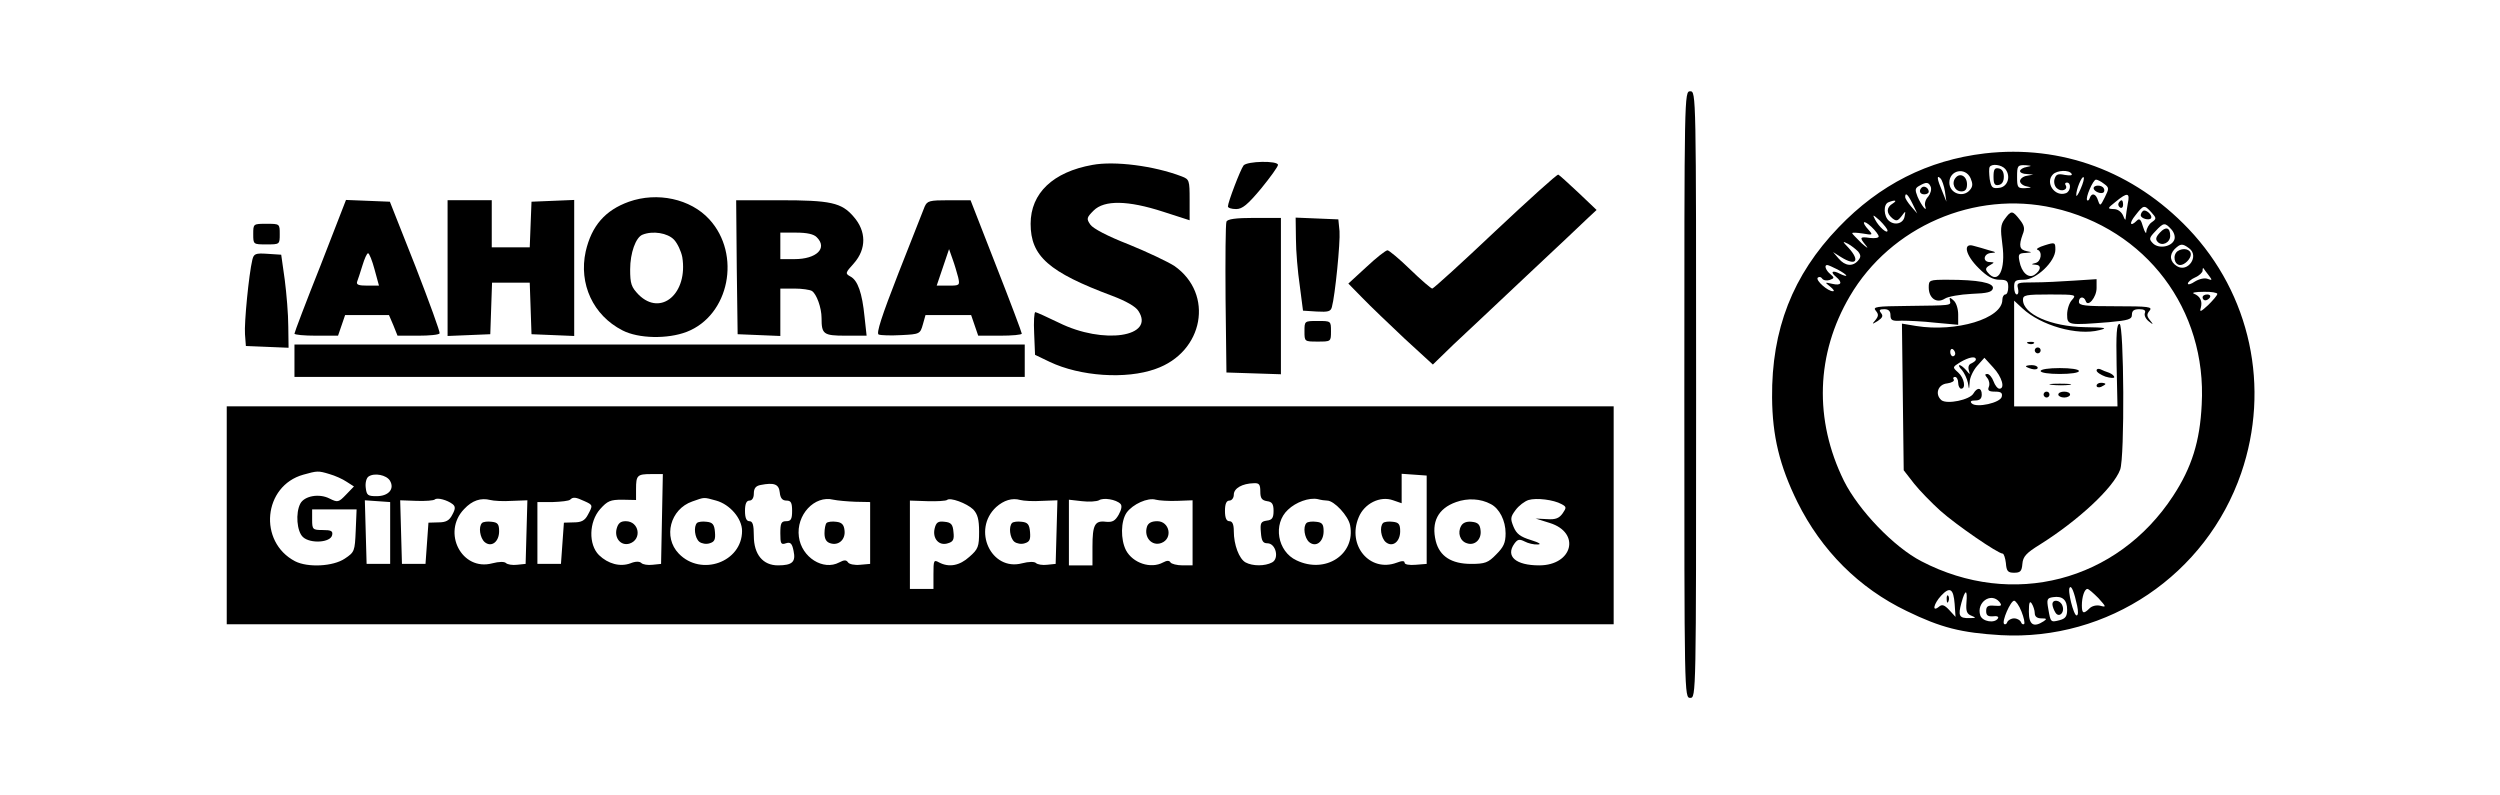 <?xml version="1.0" standalone="no"?>
<!DOCTYPE svg PUBLIC "-//W3C//DTD SVG 20010904//EN"
 "http://www.w3.org/TR/2001/REC-SVG-20010904/DTD/svg10.dtd">
<svg version="1.0" xmlns="http://www.w3.org/2000/svg"
 width="849pt" height="270pt" viewBox="0 0 849 270"
 preserveAspectRatio="xMidYMid meet">

<g transform="translate(0,270) scale(0.1,-0.1)"
fill="#000000" stroke="none">
<path d="M5720 1360 c0 -1023 0 -1030 20 -1030 20 0 20 7 20 1030 0 1023 0
1030 -20 1030 -20 0 -20 -7 -20 -1030z"/>
<path d="M6740 2179 c-193 -23 -357 -106 -496 -251 -156 -162 -228 -347 -226
-578 1 -130 25 -231 86 -355 82 -165 209 -292 371 -370 117 -57 186 -74 320
-82 364 -20 697 205 816 550 100 291 32 608 -179 830 -186 195 -431 286 -692
256z m70 -53 c20 -25 8 -61 -21 -64 -23 -3 -27 1 -32 30 -2 18 -3 36 0 41 7
12 40 8 53 -7z m73 7 c-13 -2 -23 -9 -23 -14 0 -5 10 -10 23 -10 l22 -2 -22
-4 c-13 -2 -23 -11 -23 -18 0 -7 10 -16 23 -18 19 -4 18 -4 -5 -6 -26 -1 -28
2 -28 39 0 37 2 40 28 39 23 -2 24 -2 5 -6z m-191 -38 c8 -19 8 -28 -2 -40
-23 -28 -70 -12 -70 25 0 42 54 54 72 15z m343 15 c4 -6 -5 -7 -23 -4 -24 5
-30 2 -35 -15 -3 -11 1 -25 9 -31 15 -13 38 -4 29 11 -4 5 -1 9 4 9 16 0 13
-30 -3 -36 -38 -14 -72 36 -44 64 14 14 54 16 63 2z m-430 -60 l5 -35 -14 35
c-18 42 -20 58 -6 44 5 -5 12 -25 15 -44z m461 9 c-8 -19 -15 -29 -15 -22 -1
18 19 67 25 61 3 -3 -2 -21 -10 -39z m79 17 c18 -13 18 -16 3 -46 -15 -30 -16
-31 -23 -11 -7 23 -21 28 -28 9 -2 -7 -6 -11 -9 -8 -7 7 20 70 30 70 5 0 17
-6 27 -14z m-588 -11 c3 -9 -1 -23 -9 -33 -9 -9 -13 -24 -10 -32 8 -24 -13 2
-26 32 -9 23 -9 29 6 37 24 14 32 13 39 -4z m-62 -57 l16 -33 -21 24 c-11 13
-20 27 -20 32 0 18 10 8 25 -23z m731 1 c-3 -17 -6 -39 -7 -48 0 -11 -3 -9 -9
7 -6 13 -18 22 -32 22 -22 1 -22 2 7 25 40 33 49 31 41 -6z m-798 0 c-22 -13
-23 -32 -2 -50 14 -11 18 -10 31 6 15 20 15 20 11 0 -4 -24 -33 -32 -53 -15
-18 15 -20 56 -2 63 22 9 32 7 15 -4z m545 -15 c315 -71 522 -345 504 -668 -6
-125 -34 -214 -97 -310 -190 -291 -546 -383 -855 -222 -93 48 -213 173 -263
273 -102 207 -95 431 20 627 139 237 424 360 691 300z m333 -15 c18 -20 18
-22 1 -34 -9 -6 -17 -21 -18 -31 0 -10 -5 -4 -11 15 -7 25 -12 31 -21 22 -23
-23 -28 -10 -5 18 28 36 30 36 54 10z m-896 -62 c0 -13 -29 12 -42 37 -10 19
-8 18 16 -3 14 -14 26 -29 26 -34z m-30 -20 c0 -5 -13 -7 -30 -5 -35 5 -36 2
-13 -26 10 -12 3 -8 -15 8 -17 17 -32 32 -32 34 0 3 16 2 36 -1 34 -6 35 -5
20 12 -26 28 -19 37 9 11 14 -13 25 -28 25 -33z m994 24 c9 -10 14 -25 10 -35
-9 -24 -52 -32 -72 -13 -15 15 -14 19 8 42 28 30 32 30 54 6z m-1064 -75 c10
-13 10 -19 0 -31 -18 -21 -44 -19 -66 7 l-19 22 27 -17 c51 -32 66 -13 26 31
-22 23 -22 24 -2 14 11 -6 26 -18 34 -26z m1124 11 c36 -26 -4 -84 -41 -61
-24 15 -27 38 -8 58 20 19 26 20 49 3z m-1194 -72 c17 -9 30 -18 30 -21 0 -2
-9 0 -21 6 -26 14 -35 7 -14 -10 24 -20 18 -31 -12 -24 -27 6 -27 6 -8 -9 11
-9 16 -16 10 -16 -17 -1 -60 37 -52 46 5 4 11 3 15 -3 4 -6 15 -8 25 -5 17 6
17 8 3 20 -16 13 -22 31 -11 31 4 0 19 -7 35 -15z m1260 -19 c14 -18 13 -19
-3 -13 -10 4 -28 0 -43 -9 -13 -9 -24 -12 -24 -7 0 5 11 15 25 21 14 6 25 17
25 23 0 7 1 10 3 8 1 -2 9 -13 17 -23z m30 -64 c0 -5 -14 -21 -31 -38 -26 -24
-30 -25 -25 -9 6 23 -2 39 -24 48 -8 3 6 6 33 6 26 1 47 -3 47 -7z m-476
-1059 c4 -19 4 -33 -2 -33 -10 0 -32 87 -23 95 6 7 15 -16 25 -62z m-416 6 l3
-44 -21 23 c-17 18 -25 21 -36 11 -24 -19 -17 11 8 38 30 32 42 24 46 -28z
m488 20 c27 -30 28 -32 6 -26 -13 3 -28 -1 -36 -9 -20 -20 -26 -18 -26 10 0
29 9 56 19 56 4 0 20 -14 37 -31z m-448 -16 c-2 -28 1 -38 17 -44 17 -7 16 -8
-7 -8 -35 -1 -39 8 -27 52 13 47 21 47 17 0z m342 -24 c0 -22 -6 -30 -25 -35
-31 -8 -31 -8 -39 38 -6 33 -4 37 16 40 32 5 48 -9 48 -43z m-230 27 c10 -13
7 -15 -17 -13 -22 2 -28 -2 -28 -18 0 -15 6 -19 23 -18 13 2 21 -1 17 -7 -11
-18 -53 -11 -60 10 -14 44 36 80 65 46z m75 -33 c8 -20 12 -39 9 -42 -4 -3 -9
0 -11 7 -3 6 -13 12 -23 12 -10 0 -20 -6 -23 -12 -2 -7 -7 -10 -11 -7 -9 8 22
79 34 79 5 0 17 -16 25 -37z m45 -5 c0 -12 8 -18 23 -18 18 0 19 -2 7 -10 -34
-22 -50 -12 -50 33 0 31 3 38 10 27 5 -8 10 -23 10 -32z"/>
<path d="M6770 2100 c0 -25 4 -31 18 -28 11 2 17 12 17 28 0 16 -6 26 -17 28
-14 3 -18 -3 -18 -28z"/>
<path d="M6641 2096 c-15 -18 -3 -46 20 -46 13 0 19 7 19 24 0 28 -24 41 -39
22z"/>
<path d="M7110 2061 c0 -11 26 -22 34 -14 3 3 3 10 0 14 -7 12 -34 11 -34 0z"/>
<path d="M6526 2063 c-11 -11 -6 -23 9 -23 8 0 15 4 15 9 0 13 -16 22 -24 14z"/>
<path d="M7195 2011 c-3 -5 -1 -12 5 -16 5 -3 10 1 10 9 0 18 -6 21 -15 7z"/>
<path d="M6808 1956 c-14 -19 -15 -33 -8 -86 12 -87 -14 -138 -49 -96 -10 11
-8 17 6 25 17 10 17 10 1 11 -27 0 -22 30 5 31 18 1 16 3 -8 9 -16 5 -40 12
-52 15 -38 12 -29 -31 17 -76 28 -28 48 -39 70 -39 25 0 30 -4 30 -25 0 -14
-4 -25 -10 -25 -5 0 -10 -8 -10 -18 0 -64 -157 -111 -293 -89 l-48 8 3 -249 3
-249 35 -45 c19 -24 60 -66 90 -93 54 -48 195 -145 211 -145 4 0 9 -15 11 -32
2 -28 7 -33 28 -33 21 0 26 5 28 30 2 25 13 37 60 66 129 81 249 192 272 254
16 41 13 495 -2 495 -10 0 -12 -33 -10 -140 l3 -140 -175 0 -176 0 0 180 0
179 28 -26 c62 -58 186 -94 262 -74 29 7 21 9 -50 10 -114 2 -210 44 -210 93
0 16 9 18 92 18 88 0 90 -1 75 -18 -10 -10 -17 -33 -17 -50 0 -37 4 -37 143
-26 66 6 77 10 77 25 0 14 7 19 25 19 16 0 23 -4 19 -13 -3 -8 3 -20 13 -28
16 -13 17 -12 4 4 -11 14 -11 20 -1 32 11 13 -3 15 -114 15 -105 0 -126 2
-126 15 0 18 17 20 23 3 7 -23 37 12 37 44 l0 30 -77 -5 c-43 -3 -104 -6 -137
-6 -54 0 -58 -1 -53 -20 3 -12 1 -21 -4 -21 -5 0 -9 11 -9 25 0 22 4 25 33 25
42 0 107 62 107 102 0 25 -1 26 -36 15 -20 -6 -31 -13 -25 -15 18 -6 13 -40
-6 -45 -16 -4 -16 -5 0 -6 21 -1 18 -20 -5 -35 -20 -12 -43 9 -50 47 -5 24 -2
27 21 28 23 2 24 2 4 6 -25 5 -28 18 -14 57 8 19 6 30 -10 50 -25 32 -29 32
-51 2z m-168 -457 c0 -5 -4 -9 -8 -9 -5 0 -9 7 -9 15 0 8 4 12 9 9 4 -3 8 -9
8 -15z m70 -20 c0 -4 -7 -9 -15 -13 -9 -3 -12 -12 -9 -23 5 -17 5 -17 -9 0 -8
9 -18 17 -22 17 -5 0 -1 -8 8 -17 8 -10 17 -29 20 -43 4 -25 4 -25 6 2 0 15
12 40 25 55 l25 28 30 -33 c30 -32 41 -72 21 -72 -6 0 -15 11 -20 25 -5 14
-15 25 -21 25 -9 0 -9 -3 0 -14 6 -7 9 -21 5 -30 -5 -12 0 -16 21 -16 20 0 26
-4 23 -17 -4 -21 -86 -39 -102 -23 -7 7 -2 10 12 10 15 0 22 6 22 20 0 24 -15
26 -28 4 -12 -22 -90 -38 -109 -23 -23 20 -12 54 20 57 15 2 25 8 22 13 -4 5
-1 9 4 9 6 0 11 -9 11 -20 0 -11 5 -20 10 -20 17 0 11 36 -10 55 -20 18 -20
18 7 35 29 17 53 22 53 9z"/>
<path d="M6550 1724 c0 -37 27 -56 55 -38 11 7 51 14 90 16 55 2 70 6 73 19 3
19 -51 29 -154 29 -62 0 -64 -1 -64 -26z"/>
<path d="M6622 1679 c4 -17 6 -16 -146 -18 -104 -1 -117 -3 -106 -16 10 -12
10 -18 -1 -32 -13 -15 -12 -15 8 -3 16 11 19 17 11 27 -8 10 -5 13 11 13 14 0
21 -6 21 -20 0 -18 6 -21 38 -19 20 0 72 -2 115 -7 l77 -7 0 35 c0 20 -7 41
-16 48 -12 11 -15 11 -12 -1z"/>
<path d="M6888 1533 c7 -3 16 -2 19 1 4 3 -2 6 -13 5 -11 0 -14 -3 -6 -6z"/>
<path d="M6910 1510 c0 -5 5 -10 10 -10 6 0 10 5 10 10 0 6 -4 10 -10 10 -5 0
-10 -4 -10 -10z"/>
<path d="M6880 1456 c0 -2 9 -6 20 -9 11 -3 20 -1 20 4 0 5 -9 9 -20 9 -11 0
-20 -2 -20 -4z"/>
<path d="M6930 1440 c0 -6 28 -10 65 -10 37 0 65 4 65 10 0 6 -28 10 -65 10
-37 0 -65 -4 -65 -10z"/>
<path d="M7120 1442 c0 -6 14 -15 30 -21 17 -5 30 -6 30 -2 0 5 -8 11 -17 15
-10 3 -24 9 -30 12 -7 3 -13 1 -13 -4z"/>
<path d="M6968 1393 c18 -2 45 -2 60 0 15 2 0 4 -33 4 -33 0 -45 -2 -27 -4z"/>
<path d="M7120 1390 c0 -5 7 -7 15 -4 8 4 15 8 15 10 0 2 -7 4 -15 4 -8 0 -15
-4 -15 -10z"/>
<path d="M6940 1360 c0 -5 5 -10 10 -10 6 0 10 5 10 10 0 6 -4 10 -10 10 -5 0
-10 -4 -10 -10z"/>
<path d="M6990 1360 c0 -5 9 -10 20 -10 11 0 20 5 20 10 0 6 -9 10 -20 10 -11
0 -20 -4 -20 -10z"/>
<path d="M7277 1983 c-4 -3 -7 -10 -7 -14 0 -11 29 -19 35 -10 6 11 -20 33
-28 24z"/>
<path d="M7335 1910 c-14 -15 -16 -23 -7 -32 15 -15 42 -2 42 21 0 29 -15 33
-35 11z"/>
<path d="M7395 1847 c-18 -14 -11 -47 9 -47 15 0 36 21 36 36 0 18 -26 24 -45
11z"/>
<path d="M7480 1690 c0 -5 4 -10 9 -10 6 0 13 5 16 10 3 6 -1 10 -9 10 -9 0
-16 -4 -16 -10z"/>
<path d="M6611 664 c0 -11 3 -14 6 -6 3 7 2 16 -1 19 -3 4 -6 -2 -5 -13z"/>
<path d="M6970 648 c0 -7 5 -20 10 -28 12 -20 33 0 24 23 -7 20 -34 23 -34 5z"/>
<path d="M3710 2140 c-134 -24 -210 -96 -210 -200 0 -110 61 -164 278 -245 45
-17 79 -36 88 -51 58 -88 -119 -115 -270 -40 -41 20 -77 36 -80 36 -4 0 -6
-33 -4 -72 l3 -73 50 -24 c103 -49 259 -60 359 -24 164 57 200 255 64 350 -22
14 -91 47 -155 73 -72 28 -121 54 -130 67 -14 20 -13 24 11 48 36 36 116 35
236 -4 l90 -29 0 69 c0 67 -1 70 -27 80 -94 36 -228 53 -303 39z"/>
<path d="M4223 2138 c-11 -15 -53 -125 -53 -139 0 -5 12 -9 28 -9 21 0 39 15
85 70 31 38 57 74 57 80 0 15 -105 13 -117 -2z"/>
<path d="M5078 1915 c-113 -107 -210 -195 -214 -195 -4 0 -38 29 -75 65 -37
36 -72 65 -77 65 -6 0 -38 -25 -72 -57 l-61 -56 48 -49 c26 -27 91 -89 143
-138 l96 -88 69 67 c39 36 151 142 250 235 99 93 193 181 208 196 l29 27 -62
59 c-34 32 -65 60 -68 61 -4 2 -100 -85 -214 -192z"/>
<path d="M2136 2015 c-81 -29 -127 -82 -147 -169 -24 -110 25 -217 125 -268
54 -28 153 -30 218 -5 145 56 186 263 77 382 -64 70 -177 94 -273 60z m153
-129 c12 -13 24 -39 28 -59 20 -123 -72 -203 -148 -128 -25 26 -29 37 -29 86
0 56 19 109 42 118 35 14 85 6 107 -17z"/>
<path d="M1088 1797 c-49 -123 -88 -226 -88 -230 0 -4 33 -7 74 -7 l74 0 12
35 12 35 74 0 75 0 15 -35 14 -35 70 0 c38 0 71 3 73 8 2 4 -35 106 -82 227
l-87 220 -74 3 -75 3 -87 -224z m184 -12 l15 -55 -39 0 c-30 0 -39 3 -35 14 3
8 11 32 18 55 7 23 15 41 19 41 4 0 14 -25 22 -55z"/>
<path d="M1520 1790 l0 -231 73 3 72 3 3 88 3 87 64 0 64 0 3 -87 3 -88 73 -3
72 -3 0 231 0 231 -72 -3 -73 -3 -3 -77 -3 -78 -64 0 -65 0 0 80 0 80 -75 0
-75 0 0 -230z"/>
<path d="M2502 1793 l3 -228 73 -3 72 -3 0 81 0 80 48 0 c26 0 52 -4 59 -8 16
-10 33 -57 33 -92 0 -55 6 -60 82 -60 l71 0 -7 64 c-8 81 -23 124 -48 137 -18
10 -18 12 12 45 43 49 42 109 -1 158 -41 48 -78 56 -252 56 l-147 0 2 -227z
m272 101 c37 -37 -1 -74 -76 -74 l-48 0 0 45 0 45 54 0 c36 0 60 -5 70 -16z"/>
<path d="M3140 1998 c-5 -13 -45 -114 -89 -226 -57 -146 -76 -205 -67 -208 7
-3 42 -4 77 -2 62 3 64 4 73 36 l9 32 78 0 77 0 12 -35 12 -35 74 0 c41 0 74
3 74 7 0 4 -39 108 -87 230 l-87 223 -73 0 c-67 0 -74 -2 -83 -22z m114 -240
c6 -27 5 -28 -33 -28 l-40 0 21 62 21 62 12 -34 c7 -19 15 -47 19 -62z"/>
<path d="M4165 1947 c-3 -7 -4 -125 -3 -262 l3 -250 93 -3 92 -3 0 266 0 265
-90 0 c-64 0 -92 -4 -95 -13z"/>
<path d="M4401 1888 c0 -40 6 -111 13 -158 l11 -85 47 -3 c38 -2 47 0 51 15
11 39 29 220 26 258 l-4 40 -72 3 -73 3 1 -73z"/>
<path d="M860 1905 c0 -35 0 -35 45 -35 45 0 45 0 45 35 0 35 0 35 -45 35 -45
0 -45 0 -45 -35z"/>
<path d="M857 1818 c-12 -50 -28 -215 -25 -253 l3 -40 73 -3 72 -3 -1 73 c0
40 -6 111 -12 158 l-12 85 -46 3 c-42 3 -47 0 -52 -20z"/>
<path d="M4430 1575 c0 -35 0 -35 45 -35 45 0 45 0 45 35 0 35 0 35 -45 35
-45 0 -45 0 -45 -35z"/>
<path d="M1000 1475 l0 -55 1240 0 1240 0 0 55 0 55 -1240 0 -1240 0 0 -55z"/>
<path d="M770 950 l0 -370 2355 0 2355 0 0 370 0 370 -2355 0 -2355 0 0 -370z
m349 140 c18 -5 45 -17 58 -26 l25 -16 -27 -28 c-25 -26 -28 -27 -56 -13 -35
18 -85 9 -99 -17 -17 -32 -12 -95 9 -114 25 -23 94 -19 99 7 3 14 -4 17 -32
17 -34 0 -36 2 -36 35 l0 35 75 0 76 0 -3 -72 c-3 -70 -4 -73 -37 -95 -40 -27
-126 -31 -169 -9 -126 66 -108 256 28 294 47 13 50 14 89 2z m205 -22 c17 -28
-4 -53 -45 -53 -30 0 -34 3 -37 29 -2 16 2 33 10 38 20 13 60 5 72 -14z m924
-130 l-3 -153 -29 -3 c-16 -2 -33 1 -38 6 -6 6 -20 6 -37 -1 -35 -13 -76 -2
-107 28 -36 36 -34 113 4 156 25 28 35 32 75 32 l47 -1 0 37 c0 47 4 51 52 51
l39 0 -3 -152z m2597 -3 l0 -150 -37 -3 c-22 -2 -38 1 -38 7 0 7 -9 7 -27 0
-91 -34 -169 59 -129 154 19 47 73 74 117 58 l29 -10 0 50 0 50 43 -3 42 -3 0
-150z m-2197 93 c2 -20 9 -28 23 -28 15 0 19 -7 19 -35 0 -28 -4 -35 -20 -35
-17 0 -20 -7 -20 -41 0 -35 2 -40 19 -34 15 5 21 0 26 -26 8 -37 -4 -49 -53
-49 -51 0 -82 37 -82 100 0 38 -4 50 -15 50 -10 0 -15 11 -15 35 0 24 5 35 15
35 9 0 15 9 15 24 0 18 7 26 23 29 46 9 62 3 65 -25z m1632 3 c0 -23 5 -30 23
-33 17 -2 22 -10 22 -33 0 -24 -5 -31 -23 -33 -20 -3 -23 -8 -20 -40 2 -29 7
-37 22 -37 29 0 41 -52 16 -65 -24 -13 -66 -13 -90 0 -22 12 -40 60 -40 106 0
24 -5 34 -15 34 -10 0 -15 11 -15 35 0 24 5 35 15 35 8 0 15 9 15 20 0 22 29
38 68 39 18 1 22 -4 22 -28z m-2743 -43 c10 -8 10 -16 -1 -36 -10 -20 -22 -26
-47 -26 l-34 -1 -5 -70 -5 -70 -40 0 -40 0 -3 108 -3 108 56 -2 c30 -1 58 1
62 5 8 7 42 -2 60 -16z m201 11 l53 2 -3 -108 -3 -108 -29 -3 c-16 -2 -33 1
-38 6 -5 5 -23 5 -46 -1 -104 -28 -172 105 -96 184 28 30 57 39 89 31 11 -3
44 -5 73 -3z m247 -1 c29 -13 29 -14 11 -47 -10 -19 -22 -25 -47 -25 l-34 -1
-5 -70 -5 -70 -40 0 -40 0 0 105 0 105 52 0 c29 1 55 4 59 8 10 10 19 9 49 -5z
m447 2 c47 -13 88 -61 88 -103 0 -106 -139 -156 -215 -77 -54 56 -29 151 46
177 43 15 37 15 81 3z m473 -4 l50 -1 0 -105 0 -105 -34 -3 c-19 -2 -37 2 -41
8 -6 9 -13 9 -30 0 -54 -29 -128 17 -137 87 -10 74 53 142 117 126 14 -3 48
-6 75 -7z m400 -26 c15 -16 20 -34 20 -76 0 -50 -3 -59 -33 -85 -33 -30 -69
-37 -103 -19 -18 10 -19 7 -19 -40 l0 -50 -40 0 -40 0 0 150 0 150 60 -2 c33
-1 62 1 66 4 10 10 67 -11 89 -32z m233 29 l53 2 -3 -108 -3 -108 -29 -3 c-16
-2 -33 1 -38 6 -5 5 -24 5 -47 -1 -105 -28 -171 114 -88 191 26 23 54 32 82
24 11 -3 44 -5 73 -3z m267 -10 c6 -6 4 -19 -6 -37 -12 -21 -21 -26 -43 -24
-38 5 -46 -10 -46 -85 l0 -63 -40 0 -40 0 0 111 0 112 44 -5 c24 -3 50 -1 58
3 15 10 58 3 73 -12z m192 10 l53 2 0 -111 0 -110 -34 0 c-19 0 -38 5 -41 10
-4 7 -12 7 -25 0 -42 -23 -103 -2 -126 41 -19 37 -18 99 2 128 21 29 72 52 99
44 11 -3 44 -5 72 -4z m510 1 c24 0 72 -52 78 -84 19 -99 -84 -166 -182 -119
-65 30 -81 124 -29 172 27 26 72 42 101 36 11 -3 25 -5 32 -5z m556 -12 c29
-15 50 -56 50 -99 0 -33 -7 -47 -32 -72 -27 -28 -38 -32 -85 -32 -67 0 -107
26 -120 77 -16 65 7 111 69 133 39 14 83 12 118 -7z m240 0 c17 -9 17 -12 4
-31 -12 -17 -24 -22 -53 -20 l-39 2 48 -15 c106 -33 78 -144 -36 -144 -80 0
-115 31 -84 74 11 15 17 16 35 7 11 -6 31 -11 44 -10 14 0 6 6 -23 15 -36 11
-49 21 -59 45 -11 27 -11 33 7 57 11 15 31 30 44 34 27 8 85 1 112 -14z
m-3978 -98 l0 -105 -40 0 -40 0 -3 108 -3 108 43 -3 43 -3 0 -105z"/>
<path d="M2094 904 c-8 -32 15 -59 44 -50 43 14 33 76 -13 76 -18 0 -26 -7
-31 -26z"/>
<path d="M4697 924 c-13 -13 -7 -51 9 -65 23 -19 49 1 49 37 0 24 -5 30 -25
32 -14 2 -29 0 -33 -4z"/>
<path d="M1637 924 c-13 -13 -7 -51 9 -65 23 -19 49 1 49 37 0 24 -5 30 -25
32 -14 2 -29 0 -33 -4z"/>
<path d="M2367 924 c-12 -12 -8 -51 8 -64 8 -6 23 -9 35 -5 17 5 20 13 18 38
-2 26 -8 33 -28 35 -14 2 -29 0 -33 -4z"/>
<path d="M2807 924 c-4 -4 -7 -20 -7 -35 0 -19 6 -30 20 -34 28 -9 52 13 48
44 -2 19 -9 27 -28 29 -14 2 -29 0 -33 -4z"/>
<path d="M3174 905 c-8 -34 15 -60 45 -50 18 5 22 13 19 38 -2 26 -8 33 -30
35 -22 3 -29 -2 -34 -23z"/>
<path d="M3437 924 c-12 -12 -8 -51 8 -64 8 -6 23 -9 35 -5 17 5 20 13 18 38
-2 26 -8 33 -28 35 -14 2 -29 0 -33 -4z"/>
<path d="M3895 911 c-11 -36 17 -67 49 -55 40 15 28 74 -14 74 -19 0 -31 -6
-35 -19z"/>
<path d="M4437 924 c-13 -13 -7 -51 9 -65 23 -19 49 1 49 37 0 24 -5 30 -25
32 -14 2 -29 0 -33 -4z"/>
<path d="M4962 914 c-13 -23 -4 -52 20 -59 26 -9 50 13 46 44 -2 20 -9 27 -30
29 -17 2 -30 -3 -36 -14z"/>
</g>
</svg>
